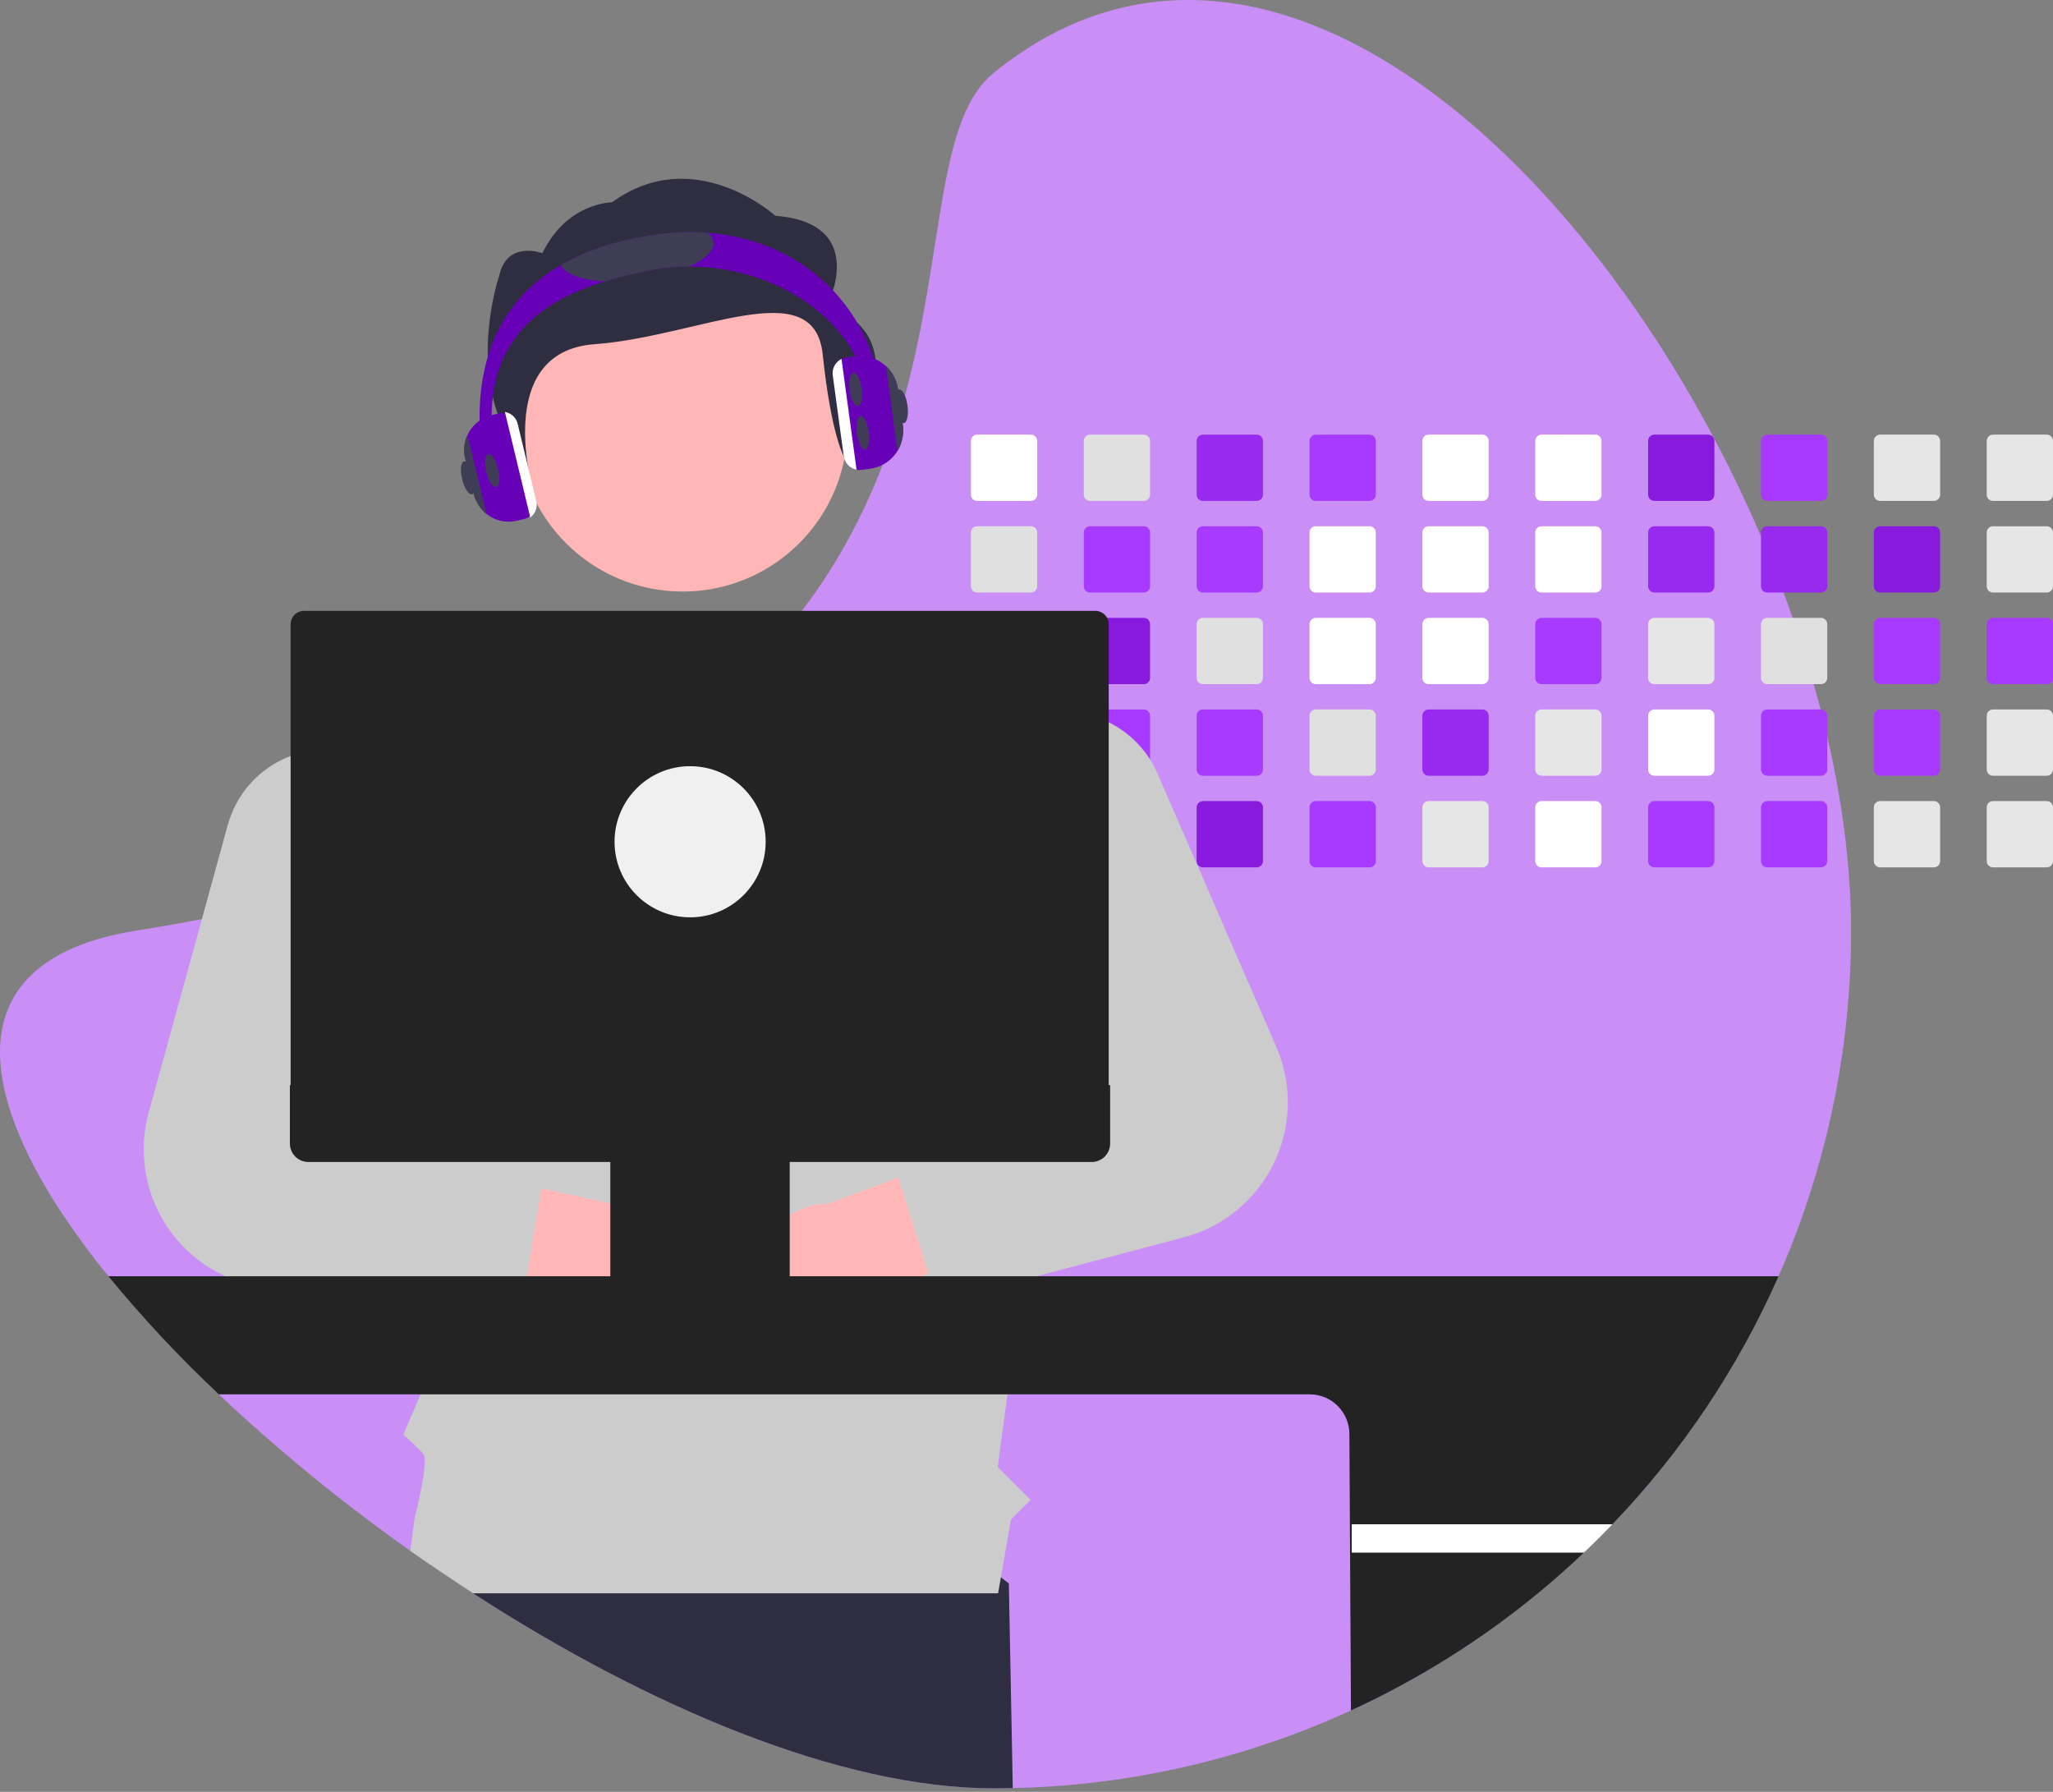 <svg width="440" height="384" viewBox="0 0 440 384" fill="none" xmlns="http://www.w3.org/2000/svg">
<rect x="0" y="0" width="440" height="384" fill="#808080" stroke="none"/>
<g clip-path="url(#clip0_428_54)">
<path d="M396.721 199.447C396.778 246.87 378.448 292.468 345.584 326.656C343.603 328.731 341.568 330.755 339.48 332.729C336.298 335.756 333.01 338.665 329.614 341.457C297.852 367.625 258.2 382.33 217.056 383.199C215.685 383.23 214.309 383.246 212.928 383.246C180.114 383.246 138.842 365.719 101.388 341.457C98.29 339.449 95.219 337.396 92.175 335.295C90.752 334.323 89.337 333.336 87.928 332.336C73.482 322.136 59.771 310.934 46.894 298.814C38.463 290.902 30.557 282.448 23.227 273.507C-5.552 238.008 -11.899 206.022 29.129 199.447C33.987 198.671 38.701 197.842 43.273 196.959C49.895 195.686 56.232 194.312 62.284 192.836C70.437 190.855 78.097 188.706 85.264 186.39C87.674 185.614 90.03 184.823 92.33 184.016C126.339 172.071 149.101 156.494 164.595 139.593C167.223 136.733 169.645 133.837 171.863 130.908C175.256 126.448 178.338 121.76 181.087 116.878C184.881 110.094 188.068 102.987 190.611 95.642L190.75 95.238C203.078 59.678 199.327 26.694 212.928 15.654C271.064 -31.541 343.442 35.669 377.415 114.927C379.127 118.921 380.738 122.939 382.246 126.981C382.924 128.787 383.578 130.595 384.207 132.408C385.863 137.131 387.364 141.866 388.713 146.613C389.23 148.424 389.723 150.233 390.193 152.04C390.694 153.99 391.175 155.935 391.62 157.881C394.926 172.122 396.721 186.168 396.721 199.447Z" fill="#C98FF6"/>
<path d="M217.056 383.199C215.685 383.23 214.309 383.246 212.928 383.246C180.114 383.246 138.843 365.719 101.389 341.457C98.29 339.449 95.219 337.396 92.175 335.295L94.845 319.051L175.655 308.322L216.213 339.336L217.056 383.199Z" fill="#2F2E41"/>
<path d="M220.946 93.143H209.43C209.074 93.143 208.732 93.285 208.48 93.537C208.227 93.79 208.086 94.132 208.085 94.488V106.009C208.086 106.185 208.121 106.36 208.188 106.523C208.256 106.685 208.355 106.833 208.48 106.958C208.605 107.082 208.753 107.181 208.916 107.248C209.079 107.315 209.254 107.349 209.43 107.349H220.946C221.302 107.349 221.643 107.208 221.895 106.957C222.147 106.706 222.29 106.365 222.291 106.009V94.488C222.29 94.132 222.148 93.79 221.896 93.538C221.644 93.286 221.302 93.144 220.946 93.143Z" fill="white"/>
<path d="M220.946 112.776H209.43C209.074 112.776 208.732 112.917 208.48 113.17C208.227 113.422 208.086 113.764 208.085 114.121V125.641C208.086 125.818 208.121 125.992 208.188 126.155C208.256 126.318 208.355 126.466 208.48 126.59C208.605 126.715 208.753 126.813 208.916 126.88C209.079 126.947 209.254 126.982 209.43 126.981H220.946C221.302 126.981 221.643 126.84 221.895 126.589C222.147 126.338 222.29 125.997 222.291 125.641V114.121C222.29 113.764 222.148 113.423 221.896 113.171C221.644 112.919 221.302 112.777 220.946 112.776Z" fill="#E0E0E0"/>
<path d="M220.946 132.408H209.43C209.074 132.408 208.732 132.55 208.48 132.802C208.227 133.054 208.086 133.396 208.085 133.753V145.268C208.085 145.445 208.12 145.62 208.187 145.783C208.255 145.947 208.354 146.095 208.479 146.22C208.604 146.345 208.752 146.444 208.915 146.512C209.079 146.579 209.254 146.614 209.43 146.613H220.946C221.303 146.613 221.645 146.471 221.897 146.219C222.149 145.967 222.291 145.625 222.291 145.268V133.753C222.29 133.396 222.148 133.055 221.896 132.803C221.644 132.551 221.302 132.409 220.946 132.408Z" fill="#E6E6E6"/>
<path d="M222.27 153.147C222.213 152.837 222.049 152.557 221.807 152.355C221.566 152.153 221.261 152.042 220.946 152.04H209.43C209.074 152.04 208.732 152.182 208.48 152.434C208.227 152.686 208.086 153.028 208.085 153.385V164.901C208.085 165.077 208.12 165.252 208.187 165.416C208.255 165.579 208.354 165.727 208.479 165.852C208.604 165.977 208.752 166.076 208.915 166.144C209.079 166.211 209.254 166.246 209.43 166.246H220.946C221.303 166.245 221.645 166.104 221.897 165.852C222.149 165.599 222.291 165.257 222.291 164.901V153.385C222.292 153.305 222.285 153.226 222.27 153.147Z" fill="#E6E6E6"/>
<path d="M221.468 171.776C221.303 171.707 221.125 171.672 220.946 171.672H209.43C209.254 171.672 209.079 171.707 208.915 171.774C208.752 171.841 208.604 171.941 208.479 172.065C208.354 172.19 208.255 172.339 208.187 172.502C208.12 172.666 208.085 172.841 208.085 173.017V184.533C208.085 184.71 208.119 184.885 208.186 185.049C208.253 185.212 208.353 185.361 208.478 185.486C208.603 185.611 208.751 185.71 208.915 185.777C209.078 185.844 209.254 185.879 209.43 185.878H220.946C221.303 185.878 221.645 185.736 221.897 185.484C222.149 185.232 222.291 184.89 222.291 184.533V173.017C222.29 172.753 222.212 172.494 222.066 172.273C221.92 172.053 221.712 171.88 221.468 171.776Z" fill="#E6E6E6"/>
<path d="M245.136 93.143H233.62C233.264 93.143 232.922 93.285 232.67 93.537C232.417 93.79 232.276 94.132 232.275 94.488V106.009C232.276 106.185 232.311 106.36 232.378 106.523C232.446 106.685 232.545 106.833 232.67 106.958C232.795 107.082 232.943 107.181 233.106 107.248C233.269 107.315 233.444 107.349 233.62 107.349H245.136C245.492 107.349 245.833 107.208 246.085 106.957C246.337 106.706 246.48 106.365 246.481 106.009V94.488C246.48 94.132 246.338 93.79 246.086 93.538C245.834 93.286 245.492 93.144 245.136 93.143Z" fill="#E0E0E0"/>
<path d="M245.136 112.776H233.62C233.264 112.776 232.922 112.917 232.669 113.17C232.417 113.422 232.276 113.764 232.275 114.121V125.641C232.276 125.818 232.311 125.992 232.378 126.155C232.446 126.318 232.545 126.466 232.67 126.59C232.795 126.715 232.943 126.813 233.106 126.88C233.269 126.947 233.444 126.982 233.62 126.981H245.136C245.492 126.981 245.833 126.84 246.085 126.589C246.337 126.338 246.48 125.997 246.481 125.641V114.121C246.48 113.764 246.338 113.423 246.086 113.171C245.834 112.919 245.492 112.777 245.136 112.776Z" fill="#A839FF"/>
<path d="M245.136 132.408H233.62C233.264 132.408 232.922 132.55 232.669 132.802C232.417 133.054 232.276 133.396 232.275 133.753V145.268C232.275 145.445 232.31 145.62 232.377 145.783C232.445 145.947 232.544 146.095 232.669 146.22C232.793 146.345 232.942 146.444 233.105 146.512C233.269 146.579 233.444 146.614 233.62 146.613H245.136C245.493 146.613 245.835 146.471 246.087 146.219C246.339 145.967 246.481 145.625 246.481 145.268V133.753C246.48 133.396 246.338 133.055 246.086 132.803C245.834 132.551 245.492 132.409 245.136 132.408Z" fill="#881ADE"/>
<path d="M245.136 152.04H233.62C233.338 152.04 233.064 152.129 232.835 152.295C232.607 152.46 232.436 152.693 232.348 152.961C232.3 153.097 232.275 153.241 232.275 153.385V164.901C232.275 165.077 232.31 165.252 232.377 165.416C232.444 165.579 232.544 165.727 232.668 165.852C232.793 165.977 232.942 166.076 233.105 166.144C233.269 166.211 233.444 166.246 233.62 166.246H245.136C245.493 166.245 245.835 166.104 246.087 165.851C246.339 165.599 246.481 165.257 246.481 164.901V153.385C246.48 153.029 246.338 152.687 246.086 152.435C245.834 152.183 245.492 152.041 245.136 152.04Z" fill="#A839FF"/>
<path d="M245.136 171.672H233.62C233.444 171.672 233.269 171.707 233.105 171.774C232.942 171.841 232.793 171.941 232.669 172.065C232.544 172.19 232.445 172.339 232.377 172.502C232.31 172.666 232.275 172.841 232.275 173.017V184.533C232.275 184.71 232.31 184.885 232.377 185.048C232.445 185.211 232.544 185.36 232.669 185.485C232.793 185.61 232.942 185.709 233.105 185.776C233.269 185.844 233.444 185.878 233.62 185.878H245.136C245.493 185.878 245.835 185.736 246.087 185.484C246.339 185.232 246.481 184.89 246.481 184.533V173.017C246.481 172.661 246.339 172.319 246.087 172.066C245.835 171.814 245.493 171.672 245.136 171.672Z" fill="#E6E6E6"/>
<path d="M269.326 93.143H257.81C257.454 93.143 257.112 93.285 256.859 93.537C256.607 93.79 256.465 94.132 256.465 94.488V106.009C256.466 106.185 256.5 106.36 256.568 106.523C256.636 106.685 256.735 106.833 256.86 106.958C256.985 107.082 257.133 107.181 257.296 107.248C257.459 107.315 257.634 107.349 257.81 107.349H269.326C269.682 107.349 270.023 107.208 270.275 106.957C270.527 106.706 270.67 106.365 270.671 106.009V94.488C270.67 94.132 270.528 93.79 270.276 93.538C270.024 93.286 269.682 93.144 269.326 93.143Z" fill="#9829EF"/>
<path d="M269.326 112.776H257.81C257.454 112.776 257.112 112.917 256.859 113.17C256.607 113.422 256.465 113.764 256.465 114.121V125.641C256.466 125.818 256.5 125.992 256.568 126.155C256.636 126.318 256.735 126.466 256.86 126.59C256.985 126.715 257.133 126.813 257.296 126.88C257.459 126.947 257.634 126.982 257.81 126.981H269.326C269.682 126.981 270.023 126.84 270.275 126.589C270.527 126.338 270.67 125.997 270.671 125.641V114.121C270.67 113.764 270.528 113.423 270.276 113.171C270.024 112.919 269.682 112.777 269.326 112.776Z" fill="#A839FF"/>
<path d="M269.326 132.408H257.81C257.454 132.408 257.112 132.55 256.859 132.802C256.607 133.054 256.465 133.396 256.465 133.753V145.268C256.465 145.445 256.5 145.62 256.567 145.783C256.634 145.947 256.734 146.095 256.858 146.22C256.983 146.345 257.132 146.444 257.295 146.512C257.459 146.579 257.634 146.614 257.81 146.613H269.326C269.683 146.613 270.025 146.471 270.277 146.219C270.529 145.967 270.671 145.625 270.671 145.268V133.753C270.67 133.396 270.528 133.055 270.276 132.803C270.024 132.551 269.682 132.409 269.326 132.408Z" fill="#E0E0E0"/>
<path d="M269.326 152.04H257.81C257.454 152.04 257.112 152.182 256.859 152.434C256.607 152.686 256.465 153.028 256.465 153.385V164.901C256.465 165.077 256.5 165.252 256.567 165.416C256.634 165.579 256.734 165.727 256.858 165.852C256.983 165.977 257.132 166.076 257.295 166.144C257.459 166.211 257.634 166.246 257.81 166.246H269.326C269.683 166.245 270.025 166.104 270.277 165.852C270.529 165.599 270.671 165.257 270.671 164.901V153.385C270.67 153.029 270.528 152.687 270.276 152.435C270.024 152.183 269.682 152.041 269.326 152.04Z" fill="#A839FF"/>
<path d="M269.326 171.672H257.81C257.634 171.672 257.459 171.707 257.295 171.774C257.132 171.841 256.983 171.941 256.858 172.065C256.734 172.19 256.634 172.339 256.567 172.502C256.5 172.666 256.465 172.841 256.465 173.017V184.533C256.465 184.71 256.5 184.885 256.567 185.048C256.634 185.211 256.734 185.36 256.858 185.485C256.983 185.61 257.132 185.709 257.295 185.776C257.459 185.844 257.634 185.878 257.81 185.878H269.326C269.683 185.878 270.025 185.736 270.277 185.484C270.529 185.232 270.671 184.89 270.671 184.533V173.017C270.671 172.661 270.529 172.319 270.277 172.066C270.025 171.814 269.683 171.672 269.326 171.672Z" fill="#881ADE"/>
<path d="M293.516 93.143H282C281.644 93.143 281.302 93.285 281.049 93.537C280.797 93.79 280.655 94.132 280.655 94.488V106.009C280.655 106.185 280.69 106.36 280.758 106.523C280.826 106.685 280.925 106.833 281.05 106.958C281.175 107.082 281.323 107.181 281.486 107.248C281.649 107.315 281.824 107.349 282 107.349H293.516C293.872 107.349 294.213 107.208 294.465 106.957C294.717 106.706 294.86 106.365 294.861 106.009V94.488C294.86 94.132 294.718 93.79 294.466 93.538C294.214 93.286 293.872 93.144 293.516 93.143Z" fill="#A839FF"/>
<path d="M293.516 112.776H282C281.644 112.776 281.302 112.917 281.049 113.17C280.797 113.422 280.655 113.764 280.655 114.121V125.641C280.655 125.818 280.69 125.992 280.758 126.155C280.826 126.318 280.925 126.466 281.05 126.59C281.175 126.715 281.323 126.813 281.486 126.88C281.649 126.947 281.824 126.982 282 126.981H293.516C293.872 126.981 294.213 126.84 294.465 126.589C294.717 126.338 294.86 125.997 294.861 125.641V114.121C294.86 113.764 294.718 113.423 294.466 113.171C294.214 112.919 293.872 112.777 293.516 112.776Z" fill="white"/>
<path d="M293.516 132.408H282C281.644 132.408 281.302 132.55 281.049 132.802C280.797 133.054 280.655 133.396 280.655 133.753V145.268C280.655 145.445 280.689 145.62 280.757 145.783C280.824 145.947 280.923 146.095 281.048 146.22C281.173 146.345 281.322 146.444 281.485 146.512C281.648 146.579 281.824 146.614 282 146.613H293.516C293.873 146.613 294.215 146.471 294.467 146.219C294.719 145.967 294.861 145.625 294.861 145.268V133.753C294.86 133.396 294.718 133.055 294.466 132.803C294.214 132.551 293.872 132.409 293.516 132.408Z" fill="white"/>
<path d="M293.516 152.04H282C281.644 152.04 281.302 152.182 281.049 152.434C280.797 152.686 280.655 153.028 280.655 153.385V164.901C280.655 165.077 280.689 165.252 280.757 165.416C280.824 165.579 280.923 165.727 281.048 165.852C281.173 165.977 281.322 166.076 281.485 166.144C281.648 166.211 281.824 166.246 282 166.246H293.516C293.873 166.245 294.215 166.104 294.467 165.852C294.719 165.599 294.861 165.257 294.861 164.901V153.385C294.86 153.029 294.718 152.687 294.466 152.435C294.214 152.183 293.872 152.041 293.516 152.04Z" fill="#E0E0E0"/>
<path d="M293.516 171.672H282C281.824 171.672 281.648 171.707 281.485 171.774C281.322 171.841 281.173 171.941 281.048 172.065C280.923 172.19 280.824 172.339 280.757 172.502C280.689 172.666 280.655 172.841 280.655 173.017V184.533C280.655 184.71 280.689 184.885 280.757 185.048C280.824 185.211 280.923 185.36 281.048 185.485C281.173 185.61 281.322 185.709 281.485 185.776C281.648 185.844 281.824 185.878 282 185.878H293.516C293.873 185.878 294.215 185.736 294.467 185.484C294.719 185.232 294.861 184.89 294.861 184.533V173.017C294.861 172.661 294.719 172.319 294.467 172.066C294.215 171.814 293.873 171.672 293.516 171.672Z" fill="#A839FF"/>
<path d="M317.706 93.143H306.185C305.829 93.144 305.488 93.287 305.237 93.539C304.986 93.791 304.845 94.132 304.845 94.488V106.009C304.845 106.364 304.986 106.705 305.238 106.956C305.489 107.208 305.83 107.349 306.185 107.349H317.706C318.062 107.349 318.403 107.208 318.655 106.957C318.907 106.706 319.05 106.365 319.051 106.009V94.488C319.05 94.132 318.908 93.79 318.656 93.538C318.404 93.286 318.062 93.144 317.706 93.143Z" fill="white"/>
<path d="M317.706 112.776H306.185C305.829 112.777 305.488 112.919 305.237 113.171C304.986 113.423 304.845 113.765 304.845 114.121V125.641C304.845 125.997 304.986 126.337 305.238 126.589C305.489 126.84 305.83 126.981 306.185 126.981H317.706C318.062 126.981 318.403 126.84 318.655 126.589C318.907 126.338 319.05 125.997 319.051 125.641V114.121C319.05 113.764 318.908 113.423 318.656 113.171C318.404 112.919 318.062 112.777 317.706 112.776Z" fill="white"/>
<path d="M317.706 132.408H306.185C305.829 132.409 305.488 132.551 305.237 132.803C304.986 133.056 304.845 133.397 304.845 133.753V145.268C304.845 145.445 304.879 145.619 304.946 145.782C305.013 145.946 305.112 146.094 305.236 146.219C305.361 146.344 305.509 146.443 305.671 146.51C305.834 146.578 306.009 146.613 306.185 146.613H317.706C318.062 146.613 318.404 146.471 318.657 146.219C318.909 145.967 319.051 145.625 319.051 145.268V133.753C319.05 133.396 318.908 133.055 318.656 132.803C318.404 132.551 318.062 132.409 317.706 132.408Z" fill="white"/>
<path d="M317.706 152.04H306.185C305.829 152.041 305.488 152.184 305.237 152.436C304.986 152.688 304.845 153.029 304.845 153.385V164.901C304.845 165.077 304.879 165.252 304.946 165.415C305.013 165.578 305.112 165.726 305.236 165.851C305.361 165.976 305.509 166.075 305.671 166.143C305.834 166.21 306.009 166.245 306.185 166.246H317.706C318.062 166.245 318.404 166.104 318.657 165.852C318.909 165.599 319.051 165.257 319.051 164.901V153.385C319.05 153.029 318.908 152.687 318.656 152.435C318.404 152.183 318.062 152.041 317.706 152.04Z" fill="#9829EF"/>
<path d="M317.706 171.672H306.185C306.009 171.672 305.834 171.707 305.671 171.775C305.509 171.843 305.361 171.942 305.236 172.067C305.112 172.192 305.013 172.34 304.946 172.503C304.879 172.666 304.845 172.841 304.845 173.017V184.533C304.845 184.709 304.879 184.884 304.946 185.047C305.013 185.21 305.112 185.358 305.236 185.483C305.361 185.608 305.509 185.707 305.671 185.775C305.834 185.843 306.009 185.878 306.185 185.878H317.706C318.062 185.878 318.405 185.736 318.657 185.484C318.909 185.232 319.051 184.89 319.051 184.533V173.017C319.051 172.661 318.909 172.319 318.657 172.066C318.404 171.814 318.062 171.672 317.706 171.672Z" fill="#E6E6E6"/>
<path d="M341.896 93.143H330.375C330.019 93.144 329.678 93.287 329.427 93.539C329.176 93.791 329.035 94.132 329.035 94.488V106.009C329.035 106.364 329.176 106.705 329.428 106.956C329.679 107.208 330.02 107.349 330.375 107.349H341.896C342.252 107.349 342.593 107.208 342.845 106.957C343.097 106.706 343.24 106.365 343.241 106.009V94.488C343.24 94.132 343.098 93.79 342.846 93.538C342.594 93.286 342.252 93.144 341.896 93.143Z" fill="white"/>
<path d="M341.896 112.776H330.375C330.019 112.777 329.678 112.919 329.427 113.171C329.176 113.423 329.035 113.765 329.035 114.121V125.641C329.035 125.997 329.176 126.337 329.428 126.589C329.679 126.84 330.02 126.981 330.375 126.981H341.896C342.252 126.981 342.593 126.84 342.845 126.589C343.097 126.338 343.24 125.997 343.241 125.641V114.121C343.24 113.764 343.098 113.423 342.846 113.171C342.594 112.919 342.252 112.777 341.896 112.776Z" fill="white"/>
<path d="M341.896 132.408H330.375C330.019 132.409 329.678 132.551 329.427 132.803C329.176 133.056 329.035 133.397 329.035 133.753V145.268C329.035 145.445 329.069 145.619 329.136 145.782C329.203 145.946 329.302 146.094 329.426 146.219C329.551 146.344 329.699 146.443 329.861 146.51C330.024 146.578 330.199 146.613 330.375 146.613H341.896C342.252 146.613 342.594 146.471 342.847 146.219C343.099 145.967 343.241 145.625 343.241 145.268V133.753C343.24 133.396 343.098 133.055 342.846 132.803C342.594 132.551 342.252 132.409 341.896 132.408Z" fill="#A839FF"/>
<path d="M341.896 152.04H330.375C330.019 152.041 329.678 152.184 329.427 152.436C329.176 152.688 329.035 153.029 329.035 153.385V164.901C329.035 165.077 329.069 165.252 329.136 165.415C329.203 165.578 329.302 165.726 329.426 165.851C329.551 165.976 329.698 166.075 329.861 166.143C330.024 166.21 330.199 166.245 330.375 166.246H341.896C342.252 166.245 342.594 166.104 342.847 165.851C343.099 165.599 343.241 165.257 343.241 164.901V153.385C343.24 153.029 343.098 152.687 342.846 152.435C342.594 152.183 342.252 152.041 341.896 152.04Z" fill="#E6E6E6"/>
<path d="M341.896 171.672H330.375C330.199 171.672 330.024 171.707 329.861 171.775C329.699 171.843 329.551 171.942 329.426 172.067C329.302 172.192 329.203 172.34 329.136 172.503C329.069 172.666 329.035 172.841 329.035 173.017V184.533C329.035 184.709 329.069 184.884 329.136 185.047C329.203 185.21 329.302 185.358 329.426 185.483C329.551 185.608 329.698 185.707 329.861 185.775C330.024 185.843 330.199 185.878 330.375 185.878H341.896C342.252 185.878 342.594 185.736 342.847 185.484C343.099 185.232 343.241 184.89 343.241 184.533V173.017C343.241 172.661 343.099 172.319 342.847 172.066C342.594 171.814 342.252 171.672 341.896 171.672Z" fill="white"/>
<path d="M366.086 93.143H354.565C354.209 93.144 353.868 93.287 353.617 93.539C353.366 93.791 353.225 94.132 353.225 94.488V106.009C353.225 106.364 353.366 106.705 353.618 106.956C353.869 107.208 354.21 107.349 354.565 107.349H366.086C366.442 107.349 366.783 107.208 367.035 106.957C367.287 106.706 367.429 106.365 367.431 106.009V94.488C367.43 94.132 367.288 93.79 367.036 93.538C366.784 93.286 366.442 93.144 366.086 93.143Z" fill="#881ADE"/>
<path d="M366.086 112.776H354.565C354.209 112.777 353.868 112.919 353.617 113.171C353.366 113.423 353.225 113.765 353.225 114.121V125.641C353.225 125.997 353.366 126.337 353.618 126.589C353.869 126.84 354.21 126.981 354.565 126.981H366.086C366.442 126.981 366.783 126.84 367.035 126.589C367.287 126.338 367.429 125.997 367.431 125.641V114.121C367.43 113.764 367.288 113.423 367.036 113.171C366.784 112.919 366.442 112.777 366.086 112.776Z" fill="#9829EF"/>
<path d="M366.086 132.408H354.565C354.209 132.409 353.868 132.551 353.617 132.803C353.366 133.056 353.225 133.397 353.225 133.753V145.268C353.225 145.445 353.259 145.619 353.326 145.782C353.393 145.946 353.492 146.094 353.616 146.219C353.741 146.344 353.888 146.443 354.051 146.51C354.214 146.578 354.389 146.613 354.565 146.613H366.086C366.442 146.613 366.784 146.471 367.037 146.219C367.289 145.967 367.431 145.625 367.431 145.268V133.753C367.43 133.396 367.288 133.055 367.036 132.803C366.784 132.551 366.442 132.409 366.086 132.408Z" fill="#E6E6E6"/>
<path d="M366.086 152.04H354.565C354.209 152.041 353.868 152.184 353.617 152.436C353.366 152.688 353.225 153.029 353.225 153.385V164.901C353.225 165.077 353.259 165.252 353.326 165.415C353.393 165.578 353.492 165.726 353.616 165.851C353.741 165.976 353.888 166.075 354.051 166.143C354.214 166.21 354.389 166.245 354.565 166.246H366.086C366.442 166.245 366.784 166.104 367.037 165.851C367.289 165.599 367.431 165.257 367.431 164.901V153.385C367.43 153.029 367.288 152.687 367.036 152.435C366.784 152.183 366.442 152.041 366.086 152.04Z" fill="white"/>
<path d="M366.086 171.672H354.565C354.389 171.672 354.214 171.707 354.051 171.775C353.888 171.843 353.741 171.942 353.616 172.067C353.492 172.192 353.393 172.34 353.326 172.503C353.259 172.666 353.225 172.841 353.225 173.017V184.533C353.225 184.709 353.259 184.884 353.326 185.047C353.393 185.21 353.492 185.358 353.616 185.483C353.741 185.608 353.888 185.707 354.051 185.775C354.214 185.843 354.389 185.878 354.565 185.878H366.086C366.442 185.878 366.784 185.736 367.037 185.484C367.289 185.232 367.431 184.89 367.431 184.533V173.017C367.431 172.661 367.289 172.319 367.037 172.066C366.784 171.814 366.442 171.672 366.086 171.672Z" fill="#A839FF"/>
<path d="M390.276 93.143H378.755C378.399 93.144 378.058 93.287 377.807 93.539C377.556 93.791 377.415 94.132 377.415 94.488V106.009C377.415 106.364 377.556 106.705 377.808 106.956C378.059 107.208 378.4 107.349 378.755 107.349H390.276C390.631 107.349 390.973 107.208 391.225 106.957C391.477 106.706 391.619 106.365 391.621 106.009V94.488C391.62 94.132 391.478 93.79 391.226 93.538C390.974 93.286 390.632 93.144 390.276 93.143Z" fill="#A839FF"/>
<path d="M390.276 112.776H378.755C378.399 112.777 378.058 112.919 377.807 113.171C377.556 113.423 377.415 113.765 377.415 114.121V125.641C377.415 125.997 377.556 126.337 377.808 126.589C378.059 126.84 378.4 126.981 378.755 126.981H390.276C390.631 126.981 390.973 126.84 391.225 126.589C391.477 126.338 391.619 125.997 391.621 125.641V114.121C391.62 113.764 391.478 113.423 391.226 113.171C390.974 112.919 390.632 112.777 390.276 112.776Z" fill="#9829EF"/>
<path d="M390.276 132.408H378.755C378.399 132.409 378.058 132.551 377.807 132.803C377.556 133.056 377.415 133.397 377.415 133.753V145.268C377.415 145.445 377.449 145.619 377.516 145.782C377.583 145.946 377.682 146.094 377.806 146.219C377.931 146.344 378.078 146.443 378.241 146.51C378.404 146.578 378.579 146.613 378.755 146.613H390.276C390.632 146.613 390.974 146.471 391.226 146.219C391.479 145.967 391.62 145.625 391.621 145.268V133.753C391.62 133.396 391.478 133.055 391.226 132.803C390.974 132.551 390.632 132.409 390.276 132.408Z" fill="#E0E0E0"/>
<path d="M390.276 152.04H378.755C378.399 152.041 378.058 152.184 377.807 152.436C377.556 152.688 377.415 153.029 377.415 153.385V164.901C377.415 165.077 377.449 165.252 377.516 165.415C377.583 165.578 377.682 165.726 377.806 165.851C377.931 165.976 378.078 166.075 378.241 166.143C378.404 166.21 378.579 166.245 378.755 166.246H390.276C390.632 166.245 390.974 166.104 391.227 165.851C391.479 165.599 391.62 165.257 391.621 164.901V153.385C391.62 153.029 391.478 152.687 391.226 152.435C390.974 152.183 390.632 152.041 390.276 152.04Z" fill="#A839FF"/>
<path d="M390.276 171.672H378.755C378.579 171.672 378.404 171.707 378.241 171.775C378.078 171.843 377.931 171.942 377.806 172.067C377.682 172.192 377.583 172.34 377.516 172.503C377.449 172.666 377.415 172.841 377.415 173.017V184.533C377.415 184.709 377.449 184.884 377.516 185.047C377.583 185.21 377.682 185.358 377.806 185.483C377.931 185.608 378.078 185.707 378.241 185.775C378.404 185.843 378.579 185.878 378.755 185.878H390.276C390.632 185.878 390.974 185.736 391.227 185.484C391.479 185.232 391.62 184.89 391.621 184.533V173.017C391.62 172.661 391.479 172.319 391.227 172.066C390.974 171.814 390.632 171.672 390.276 171.672Z" fill="#A839FF"/>
<path d="M414.465 93.143H402.944C402.588 93.144 402.248 93.287 401.996 93.539C401.745 93.791 401.604 94.132 401.604 94.488V106.009C401.605 106.364 401.746 106.705 401.997 106.956C402.248 107.208 402.589 107.349 402.944 107.349H414.465C414.821 107.349 415.162 107.208 415.414 106.957C415.667 106.706 415.809 106.365 415.81 106.009V94.488C415.809 94.132 415.667 93.79 415.415 93.538C415.163 93.286 414.821 93.144 414.465 93.143Z" fill="#E6E6E6"/>
<path d="M414.465 112.776H402.944C402.588 112.777 402.248 112.919 401.996 113.171C401.745 113.423 401.604 113.765 401.604 114.121V125.641C401.605 125.997 401.746 126.337 401.997 126.589C402.248 126.84 402.589 126.981 402.944 126.981H414.465C414.821 126.981 415.162 126.84 415.414 126.589C415.667 126.338 415.809 125.997 415.81 125.641V114.121C415.809 113.764 415.667 113.423 415.415 113.171C415.163 112.919 414.821 112.777 414.465 112.776Z" fill="#881ADE"/>
<path d="M414.465 132.408H402.944C402.588 132.409 402.248 132.551 401.996 132.803C401.745 133.056 401.604 133.397 401.604 133.753V145.268C401.604 145.445 401.638 145.619 401.705 145.782C401.772 145.946 401.871 146.094 401.996 146.219C402.12 146.344 402.268 146.443 402.431 146.51C402.593 146.578 402.768 146.613 402.944 146.613H414.465C414.822 146.613 415.164 146.471 415.416 146.219C415.668 145.967 415.81 145.625 415.81 145.268V133.753C415.809 133.396 415.667 133.055 415.415 132.803C415.163 132.551 414.821 132.409 414.465 132.408Z" fill="#A839FF"/>
<path d="M414.465 152.04H402.944C402.588 152.041 402.248 152.184 401.996 152.436C401.745 152.688 401.604 153.029 401.604 153.385V164.901C401.604 165.077 401.638 165.252 401.705 165.415C401.772 165.578 401.871 165.726 401.996 165.851C402.12 165.976 402.268 166.075 402.431 166.143C402.593 166.21 402.768 166.245 402.944 166.246H414.465C414.822 166.245 415.164 166.104 415.416 165.851C415.668 165.599 415.81 165.257 415.81 164.901V153.385C415.809 153.029 415.667 152.687 415.415 152.435C415.163 152.183 414.821 152.041 414.465 152.04Z" fill="#A839FF"/>
<path d="M414.465 171.672H402.944C402.768 171.672 402.593 171.707 402.431 171.775C402.268 171.843 402.12 171.942 401.996 172.067C401.871 172.192 401.772 172.34 401.705 172.503C401.638 172.666 401.604 172.841 401.604 173.017V184.533C401.604 184.709 401.638 184.884 401.705 185.047C401.772 185.21 401.871 185.358 401.996 185.483C402.12 185.608 402.268 185.707 402.431 185.775C402.593 185.843 402.768 185.878 402.944 185.878H414.465C414.822 185.878 415.164 185.736 415.416 185.484C415.668 185.232 415.81 184.89 415.81 184.533V173.017C415.81 172.661 415.668 172.319 415.416 172.066C415.164 171.814 414.822 171.672 414.465 171.672Z" fill="#E6E6E6"/>
<path d="M438.655 93.143H427.134C426.778 93.144 426.438 93.287 426.186 93.539C425.935 93.791 425.794 94.132 425.794 94.488V106.009C425.795 106.364 425.936 106.705 426.187 106.956C426.438 107.208 426.779 107.349 427.134 107.349H438.655C439.011 107.349 439.352 107.208 439.604 106.957C439.857 106.706 439.999 106.365 440 106.009V94.488C439.999 94.132 439.857 93.79 439.605 93.538C439.353 93.286 439.011 93.144 438.655 93.143Z" fill="#E6E6E6"/>
<path d="M438.655 112.776H427.134C426.778 112.777 426.438 112.919 426.186 113.171C425.935 113.423 425.794 113.765 425.794 114.121V125.641C425.795 125.997 425.936 126.337 426.187 126.589C426.438 126.84 426.779 126.981 427.134 126.981H438.655C439.011 126.981 439.352 126.84 439.604 126.589C439.857 126.338 439.999 125.997 440 125.641V114.121C439.999 113.764 439.857 113.423 439.605 113.171C439.353 112.919 439.011 112.777 438.655 112.776Z" fill="#E6E6E6"/>
<path d="M438.655 132.408H427.134C426.778 132.409 426.438 132.551 426.186 132.803C425.935 133.056 425.794 133.397 425.794 133.753V145.268C425.794 145.445 425.828 145.619 425.895 145.782C425.962 145.946 426.061 146.094 426.185 146.219C426.31 146.344 426.458 146.443 426.621 146.51C426.783 146.578 426.958 146.613 427.134 146.613H438.655C439.012 146.613 439.354 146.471 439.606 146.219C439.858 145.967 440 145.625 440 145.268V133.753C439.999 133.396 439.857 133.055 439.605 132.803C439.353 132.551 439.011 132.409 438.655 132.408Z" fill="#A839FF"/>
<path d="M438.655 152.04H427.134C426.778 152.041 426.438 152.184 426.186 152.436C425.935 152.688 425.794 153.029 425.794 153.385V164.901C425.794 165.077 425.828 165.252 425.895 165.415C425.962 165.578 426.061 165.726 426.185 165.851C426.31 165.976 426.458 166.075 426.621 166.143C426.783 166.21 426.958 166.245 427.134 166.246H438.655C439.012 166.245 439.354 166.104 439.606 165.851C439.858 165.599 440 165.257 440 164.901V153.385C439.999 153.029 439.857 152.687 439.605 152.435C439.353 152.183 439.011 152.041 438.655 152.04Z" fill="#E6E6E6"/>
<path d="M438.655 171.672H427.134C426.958 171.672 426.783 171.707 426.621 171.775C426.458 171.843 426.31 171.942 426.185 172.067C426.061 172.192 425.962 172.34 425.895 172.503C425.828 172.666 425.794 172.841 425.794 173.017V184.533C425.794 184.709 425.828 184.884 425.895 185.047C425.962 185.21 426.061 185.358 426.185 185.483C426.31 185.608 426.458 185.707 426.621 185.775C426.783 185.843 426.958 185.878 427.134 185.878H438.655C439.012 185.878 439.354 185.736 439.606 185.484C439.858 185.232 440 184.89 440 184.533V173.017C440 172.661 439.858 172.319 439.606 172.066C439.354 171.814 439.012 171.672 438.655 171.672Z" fill="#E6E6E6"/>
<path d="M173.869 341.457H173.548L173.822 341.421L173.869 341.457Z" fill="#2F2E41"/>
<path d="M146.306 126.772C165.826 126.772 181.65 110.947 181.65 91.427C181.65 71.907 165.826 56.083 146.306 56.083C126.786 56.083 110.961 71.907 110.961 91.427C110.961 110.947 126.786 126.772 146.306 126.772Z" fill="#FFB6B6"/>
<path d="M177.257 65.513C177.257 65.513 186.502 47.841 166.164 46.235C166.164 46.235 148.826 30.507 131.154 43.36C131.154 43.36 121.515 43.36 116.244 54.268C116.244 54.268 108.662 51.392 106.996 59.087C106.996 59.087 101.449 75.153 106.996 89.612C112.544 104.071 114.386 105.677 114.386 105.677C114.386 105.677 105.271 75.363 127.459 73.757C149.647 72.15 174.476 58.284 176.326 75.956C178.175 93.628 180.957 97.983 180.957 97.983C180.957 97.983 198.52 72.743 177.257 65.513Z" fill="#2F2E41"/>
<path d="M237.733 178.532L237.619 179.132L236.341 185.878L227.511 232.54L226.988 235.287L225.891 241.097L224.391 249.022L221.065 266.585L220.113 271.619L219.756 273.507L219.632 274.169L218.644 279.378L218.344 280.951L215.933 298.814L213.828 314.38L220.873 321.426L216.673 325.627L213.916 341.42L213.921 341.457H101.388C96.836 338.508 92.349 335.468 87.927 332.336L88.854 325.404C88.854 325.404 92.04 313.025 90.7 311.545C89.366 310.066 86.438 307.422 86.438 307.422L90.126 298.814L90.638 297.619L89.779 279.808L89.759 279.378L89.474 273.507L89.438 272.751L89.381 271.618L88.29 249.022L88.269 248.649L87.938 241.8L87.627 235.287L87.493 232.54L86.163 205.055L85.263 186.39L84.477 170.141L87.638 169.07L121.445 157.58L135.449 139.376L164.594 139.593L178.862 139.702L202.669 161.781L208.085 164.368L208.127 164.388L212.012 166.246L221.862 170.948L232.275 175.925L237.619 178.475L237.733 178.532Z" fill="#CCCCCC"/>
<path d="M139.215 288.432C137.079 289.259 134.788 289.609 132.503 289.455C130.217 289.301 127.993 288.648 125.988 287.541C123.982 286.435 122.244 284.903 120.894 283.052C119.545 281.201 118.618 279.076 118.179 276.829L63.054 269.008L82.217 247.331L131.626 258.081C135.452 257.593 139.323 258.525 142.507 260.701C145.691 262.877 147.966 266.145 148.902 269.886C149.837 273.627 149.368 277.581 147.582 281C145.797 284.418 142.82 287.062 139.215 288.432Z" fill="#FFB6B6"/>
<path d="M114.637 249.022C113.616 247.727 112.17 246.835 110.555 246.503L87.938 241.8L85.615 241.319C84.265 241.037 82.99 240.474 81.873 239.665C80.756 238.857 79.823 237.821 79.133 236.627C78.418 235.373 77.986 233.978 77.866 232.54C77.758 231.232 77.915 229.917 78.326 228.671L86.164 205.055L91.249 189.732C91.865 187.884 92.229 185.961 92.33 184.016C92.613 178.632 90.948 173.326 87.638 169.07C84.728 165.33 80.692 162.624 76.127 161.353C71.561 160.083 66.708 160.314 62.284 162.014C62.155 162.061 62.02 162.112 61.891 162.164C58.718 163.431 55.884 165.418 53.611 167.969C51.339 170.52 49.691 173.564 48.798 176.861L43.273 196.959L31.876 238.391C30.735 242.542 30.505 246.891 31.2 251.139C31.896 255.388 33.501 259.436 35.907 263.006C38.312 266.577 41.46 269.585 45.136 271.826C48.812 274.067 52.928 275.487 57.204 275.99L89.78 279.808L104.854 281.577C106.597 281.786 108.356 281.331 109.778 280.303C111.201 279.274 112.184 277.747 112.531 276.026C112.556 275.932 112.575 275.837 112.588 275.742L112.95 273.507L116.018 254.687L116.049 254.495C116.209 253.535 116.166 252.552 115.923 251.609C115.679 250.666 115.241 249.785 114.637 249.022Z" fill="#CCCCCC"/>
<path d="M174.327 289.035C176.559 289.553 178.876 289.576 181.117 289.101C183.358 288.627 185.467 287.666 187.297 286.288C189.126 284.91 190.631 283.148 191.706 281.125C192.781 279.102 193.399 276.869 193.517 274.581L246.988 259.065L224.96 240.307L177.56 257.917C173.704 257.974 170.003 259.443 167.157 262.046C164.312 264.649 162.52 268.205 162.122 272.041C161.723 275.876 162.746 279.725 164.995 282.857C167.245 285.989 170.565 288.188 174.327 289.035Z" fill="#FFB6B6"/>
<path d="M273.537 224.356L248.105 165.827C246.025 161.021 242.31 157.108 237.619 154.782C236.169 154.068 234.646 153.513 233.077 153.126C232.834 153.064 232.591 153.007 232.348 152.961C229.02 152.235 225.569 152.298 222.27 153.147C219.255 153.922 216.437 155.323 214 157.26C211.563 159.197 209.562 161.626 208.127 164.388C208.111 164.411 208.097 164.436 208.085 164.461C206.482 167.562 205.63 170.996 205.597 174.487C205.563 177.978 206.35 181.428 207.894 184.559L208.209 185.19L226.181 221.283C226.795 222.517 227.141 223.867 227.196 225.245C227.251 226.622 227.014 227.995 226.501 229.275C225.989 230.554 225.211 231.711 224.22 232.668C223.228 233.626 222.046 234.363 220.749 234.832L219.487 235.287L196.787 243.487C195.084 244.094 193.683 245.339 192.879 246.959C192.075 248.58 191.931 250.448 192.478 252.172L192.535 252.353L198.898 272.715C198.929 272.808 198.96 272.901 198.996 272.994C199.052 273.17 199.121 273.341 199.203 273.507C199.879 275.023 201.074 276.249 202.574 276.963C204.073 277.677 205.778 277.833 207.382 277.402L219.632 274.169L222.13 273.507L253.765 265.152C257.927 264.052 261.803 262.066 265.126 259.329C268.449 256.592 271.142 253.169 273.02 249.295C274.897 245.421 275.916 241.186 276.005 236.882C276.094 232.578 275.252 228.305 273.537 224.356Z" fill="#CCCCCC"/>
<path d="M23.226 273.507C30.557 282.448 38.463 290.902 46.893 298.814H280.706C282.959 298.817 285.118 299.714 286.711 301.308C288.303 302.901 289.199 305.061 289.201 307.313L289.537 366.562C303.921 359.954 317.391 351.515 329.614 341.457C333.007 338.668 336.296 335.759 339.479 332.729C341.564 330.753 343.599 328.729 345.583 326.656C360.464 311.155 372.513 293.166 381.185 273.507H23.226Z" fill="#232323"/>
<path d="M345.584 326.656C343.603 328.73 341.568 330.755 339.48 332.729H289.708V326.656H345.584Z" fill="white"/>
<path d="M237.268 132.408C237.022 131.954 236.658 131.575 236.214 131.311C235.771 131.047 235.264 130.907 234.748 130.908H65.15C64.39 130.91 63.661 131.213 63.124 131.751C62.587 132.289 62.285 133.018 62.284 133.779V235.287H237.619V133.779C237.622 133.299 237.501 132.827 237.268 132.408Z" fill="#232323"/>
<path d="M62.131 232.539V245.065C62.131 245.584 62.233 246.099 62.432 246.578C62.631 247.058 62.922 247.494 63.289 247.861C63.656 248.228 64.092 248.52 64.572 248.718C65.052 248.917 65.566 249.02 66.085 249.02H130.8V273.74H129.94C129.873 273.74 129.806 273.754 129.744 273.78C129.682 273.805 129.625 273.843 129.577 273.891C129.529 273.939 129.492 273.995 129.466 274.058C129.44 274.12 129.427 274.187 129.427 274.254V275.974C129.427 276.041 129.44 276.108 129.466 276.17C129.492 276.232 129.529 276.289 129.577 276.337C129.625 276.384 129.682 276.422 129.744 276.448C129.806 276.474 129.873 276.487 129.94 276.487H170.115C170.182 276.487 170.249 276.474 170.311 276.448C170.374 276.422 170.43 276.384 170.478 276.337C170.526 276.289 170.563 276.232 170.589 276.17C170.615 276.108 170.628 276.041 170.628 275.974V274.254C170.628 274.187 170.615 274.12 170.589 274.058C170.563 273.995 170.526 273.939 170.478 273.891C170.43 273.843 170.374 273.805 170.311 273.78C170.249 273.754 170.182 273.74 170.115 273.74H169.255V249.02H233.97C234.489 249.02 235.003 248.917 235.483 248.718C235.963 248.52 236.399 248.228 236.766 247.861C237.133 247.494 237.424 247.058 237.623 246.578C237.822 246.099 237.924 245.584 237.924 245.065V232.539H62.131Z" fill="#232323"/>
<path d="M147.903 196.587C156.848 196.587 164.099 189.336 164.099 180.391C164.099 171.447 156.848 164.196 147.903 164.196C138.959 164.196 131.708 171.447 131.708 180.391C131.708 189.336 138.959 196.587 147.903 196.587Z" fill="#F0F0F0"/>
<path d="M189.167 89.496H186.581C186.581 69.941 167.228 57.127 147.704 57.117C144.864 57.109 142.031 57.384 139.246 57.94C136.111 58.566 132.857 59.316 129.66 60.293C117.053 64.158 105.362 71.628 105.362 89.496C105.359 92.966 105.8 96.422 106.675 99.78L104.172 100.432C103.243 96.861 102.774 93.186 102.775 89.496C102.775 73.883 109.184 63.159 120.255 56.765C126.075 53.403 133.178 51.235 141.315 50.18C144.701 49.729 148.125 49.625 151.532 49.869C173.984 51.483 189.167 68.7 189.167 89.496Z" fill="#6701B8"/>
<path d="M193.477 90.929L192.457 83.397C192.206 81.495 191.29 79.743 189.871 78.451C188.96 77.609 187.869 76.986 186.682 76.627C185.494 76.269 184.241 76.185 183.016 76.382L181.397 76.604C180.954 76.663 180.527 76.808 180.141 77.033C179.754 77.258 179.417 77.557 179.147 77.913C178.875 78.268 178.676 78.674 178.561 79.106C178.447 79.539 178.419 79.989 178.479 80.433L180.833 97.784C180.93 98.491 181.247 99.15 181.739 99.667C182.231 100.184 182.874 100.533 183.575 100.665C183.783 100.707 183.994 100.727 184.206 100.727C184.358 100.727 184.511 100.717 184.661 100.696L186.472 100.453C187.576 100.306 188.638 99.936 189.594 99.364C190.549 98.792 191.378 98.03 192.028 97.126C192.168 96.93 192.302 96.728 192.426 96.521C193.396 94.829 193.766 92.858 193.477 90.929Z" fill="#6701B8"/>
<path d="M180.352 76.92C179.877 77.151 179.464 77.491 179.147 77.913C178.875 78.268 178.676 78.674 178.561 79.106C178.447 79.539 178.419 79.989 178.479 80.433L180.833 97.784C180.93 98.491 181.247 99.15 181.739 99.667C182.231 100.184 182.874 100.533 183.575 100.665L180.352 76.92Z" fill="white"/>
<path d="M193.477 90.929L192.458 83.397C192.206 81.495 191.29 79.743 189.871 78.451L192.215 95.714C192.25 95.991 192.321 96.263 192.427 96.521C193.396 94.829 193.766 92.858 193.477 90.929Z" fill="#3F3D56"/>
<path d="M185.422 96.356C186.13 96.26 186.486 94.576 186.217 92.594C185.948 90.612 185.156 89.083 184.449 89.179C183.741 89.275 183.385 90.96 183.654 92.942C183.923 94.923 184.714 96.452 185.422 96.356Z" fill="#3F3D56"/>
<path d="M183.87 87.044C184.578 86.948 184.934 85.264 184.665 83.282C184.396 81.3 183.605 79.772 182.897 79.868C182.189 79.964 181.833 81.648 182.102 83.63C182.371 85.612 183.163 87.14 183.87 87.044Z" fill="#3F3D56"/>
<path d="M193.699 90.666C194.407 90.57 194.763 88.885 194.494 86.903C194.225 84.922 193.433 83.393 192.725 83.489C192.018 83.585 191.662 85.269 191.931 87.251C192.199 89.233 192.991 90.762 193.699 90.666Z" fill="#3F3D56"/>
<path d="M147.704 57.117C144.865 57.109 142.031 57.384 139.246 57.94C136.111 58.566 132.857 59.316 129.66 60.293C124.668 60.05 120.995 58.757 120.255 56.765C126.075 53.403 133.178 51.235 141.315 50.18C144.702 49.729 148.125 49.625 151.533 49.869C151.893 50.081 152.205 50.366 152.448 50.707C152.69 51.047 152.858 51.435 152.94 51.846C153.183 53.646 151.129 55.56 147.704 57.117Z" fill="#3F3D56"/>
<path d="M114.679 107.447L110.695 90.888C110.553 90.29 110.238 89.748 109.789 89.329C109.339 88.91 108.777 88.634 108.171 88.534C107.999 88.507 107.827 88.493 107.653 88.493C107.409 88.493 107.166 88.523 106.929 88.58L105.387 88.953C103.403 89.433 101.689 90.681 100.623 92.423C99.558 94.165 99.226 96.258 99.702 98.244L101.487 105.673C101.894 107.422 102.865 108.988 104.249 110.132C104.474 110.313 104.709 110.481 104.953 110.634C105.82 111.177 106.787 111.542 107.798 111.705C108.808 111.868 109.841 111.828 110.835 111.586L112.371 111.213C112.778 111.118 113.16 110.941 113.494 110.691C113.991 110.328 114.369 109.827 114.58 109.249C114.79 108.672 114.825 108.044 114.679 107.447Z" fill="#6701B8"/>
<path d="M106.327 104.366C107.022 104.199 107.205 102.487 106.738 100.543C106.27 98.598 105.327 97.157 104.633 97.325C103.938 97.492 103.755 99.203 104.223 101.148C104.691 103.092 105.633 104.533 106.327 104.366Z" fill="#3F3D56"/>
<path d="M101.155 105.918C101.849 105.751 102.033 104.039 101.565 102.095C101.097 100.15 100.154 98.709 99.46 98.876C98.766 99.043 98.582 100.755 99.05 102.7C99.518 104.644 100.46 106.085 101.155 105.918Z" fill="#3F3D56"/>
<path d="M114.932 107.385L110.949 90.826C110.793 90.179 110.451 89.593 109.964 89.14C109.477 88.687 108.868 88.388 108.212 88.28L113.649 110.898C114.186 110.504 114.594 109.961 114.823 109.336C115.051 108.71 115.089 108.032 114.932 107.385Z" fill="white"/>
<path d="M100.602 94.964C100.493 94.504 100.286 94.072 99.997 93.697C99.437 95.147 99.334 96.734 99.702 98.244L101.487 105.673C101.895 107.422 102.865 108.988 104.25 110.132L100.602 94.964Z" fill="#3F3D56"/>
</g>
<defs>
<clipPath id="clip0_428_54">
<rect width="440" height="383.246" fill="white"/>
</clipPath>
</defs>
</svg>
